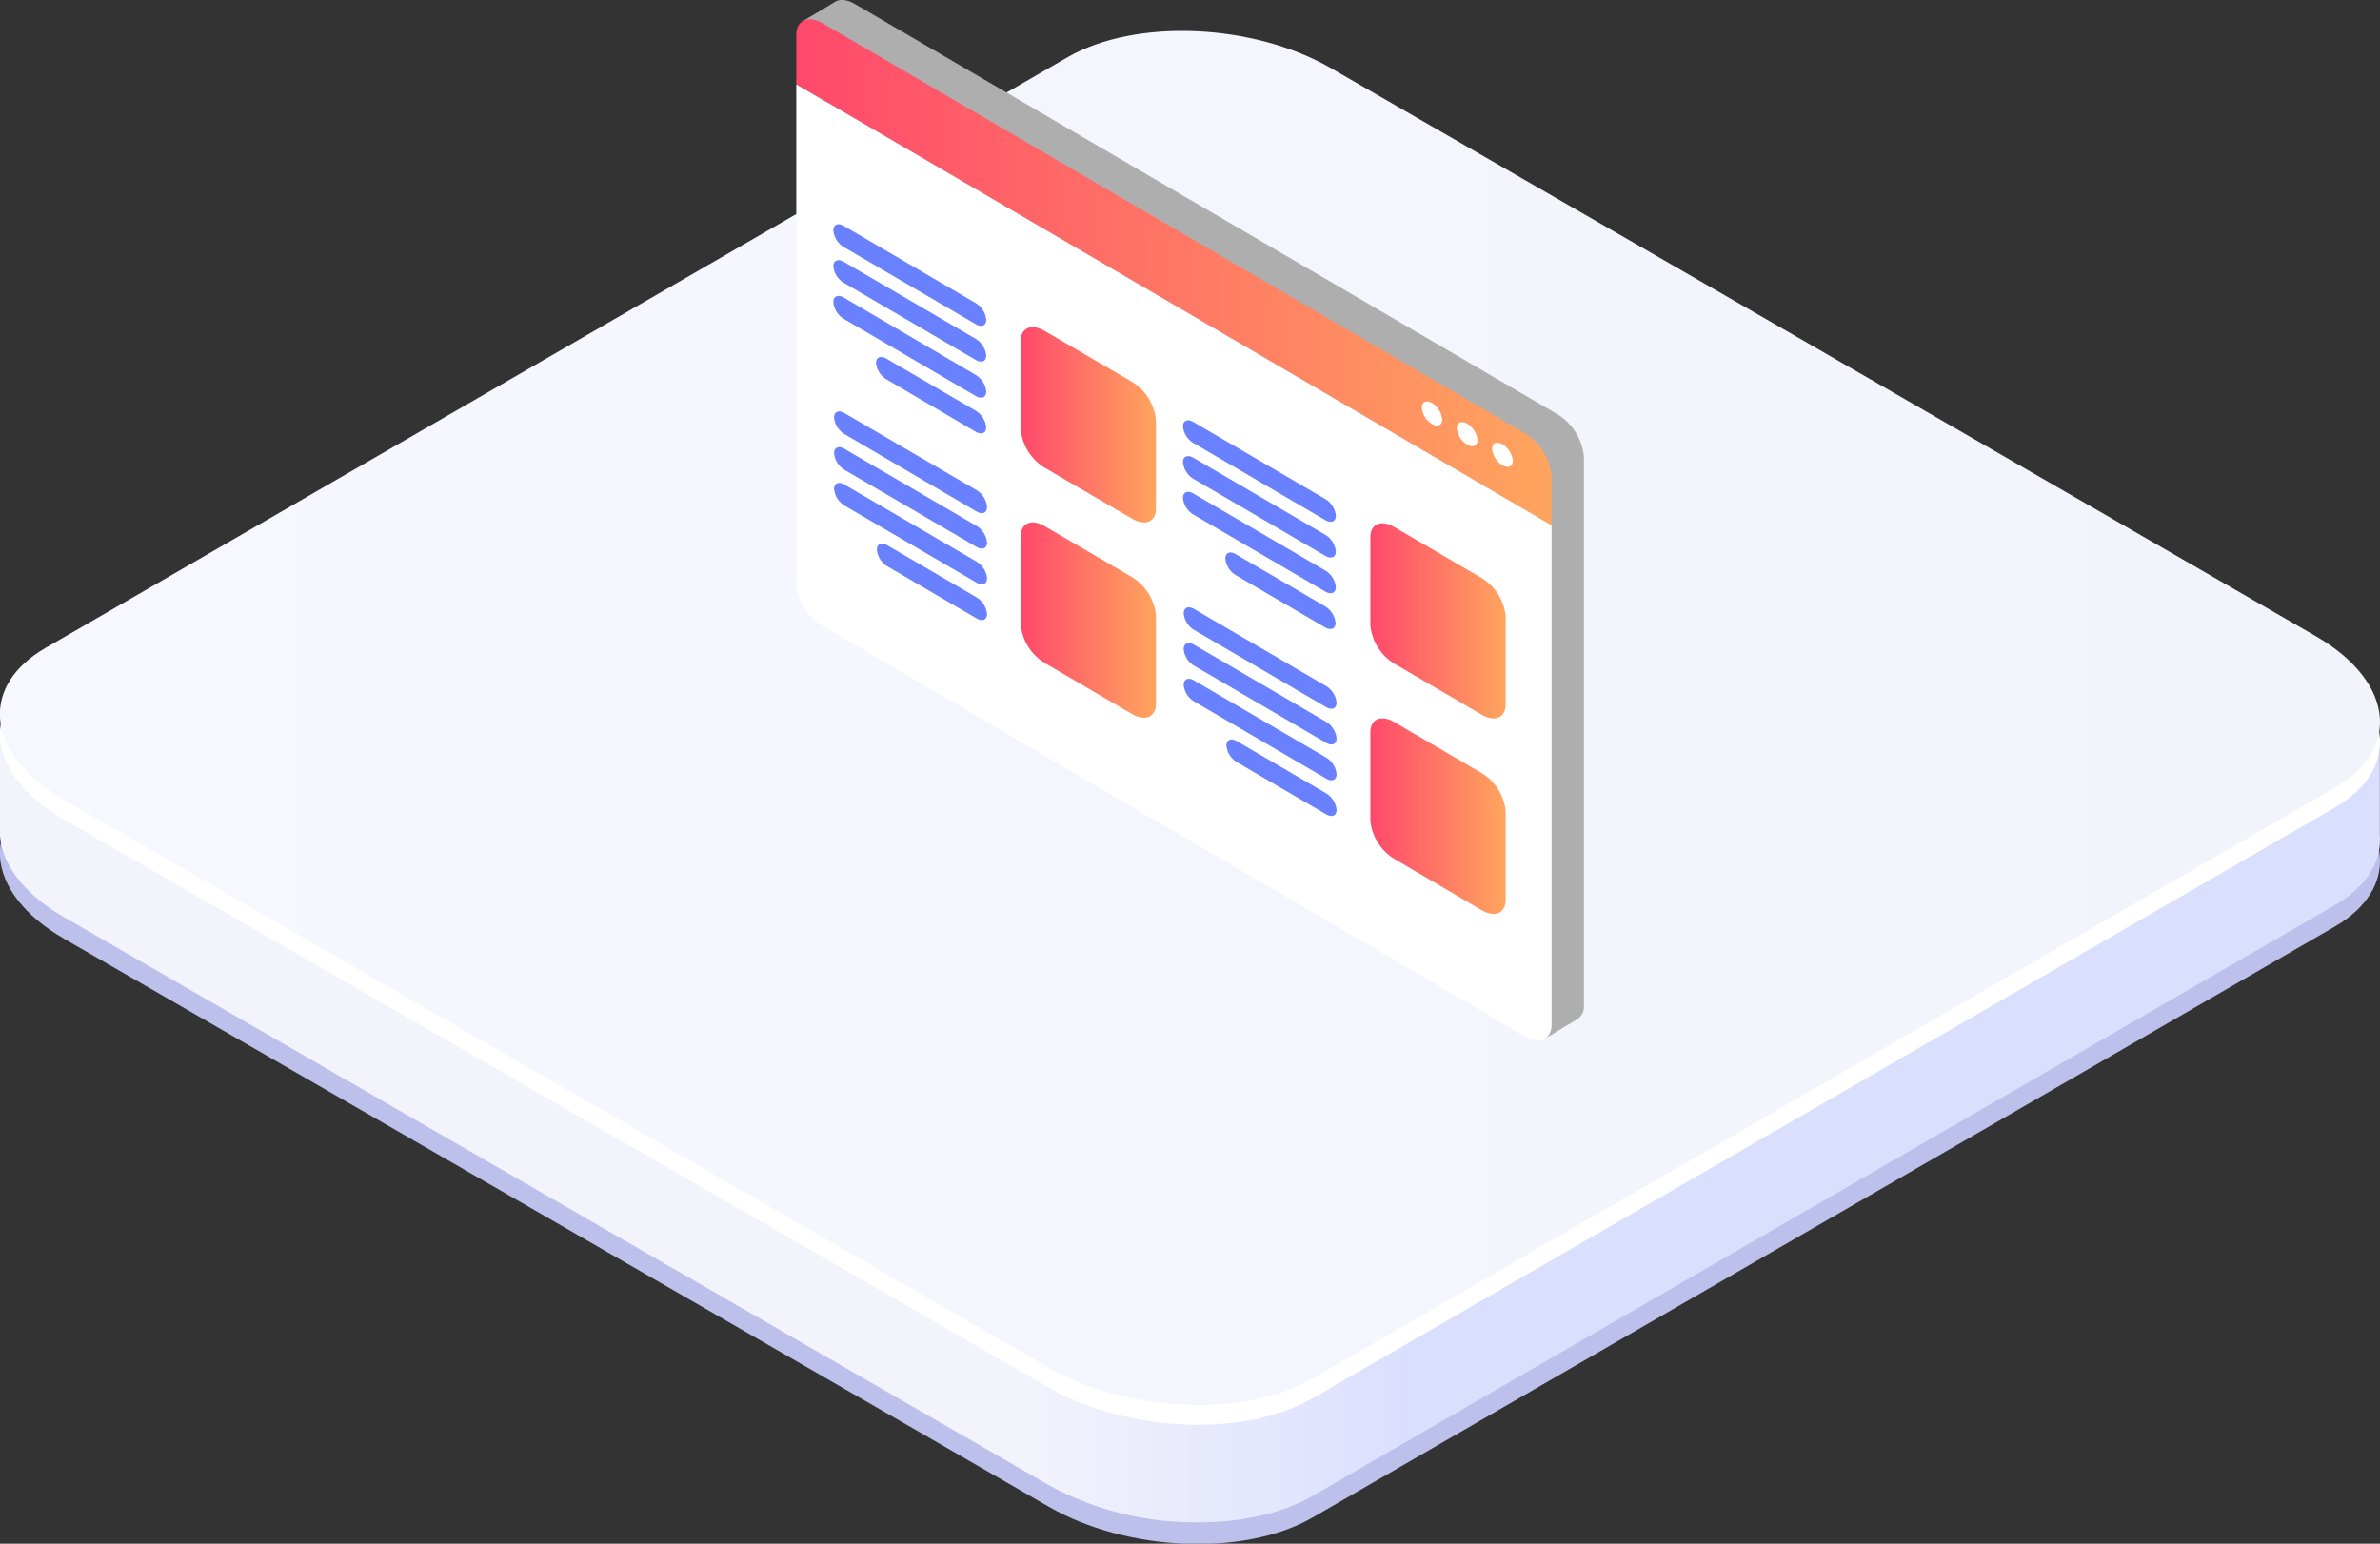 <svg xmlns="http://www.w3.org/2000/svg" xmlns:xlink="http://www.w3.org/1999/xlink" viewBox="0 0 358.22 232.37"><rect x="0" y="0" width="358.22" height="232.37" fill="#333333" stroke="none"/><defs><style>.cls-1{isolation:isolate;}.cls-2{fill:#bcc0eb;mix-blend-mode:multiply;}.cls-3{fill:url(#_01);}.cls-4{fill:#fff;}.cls-5{fill:url(#çÓ_È_Ó·_ÁÂ_ËÂÌÚ_1);}.cls-6{fill:#aeaeae;}.cls-7{fill:url(#new);}.cls-8{fill:url(#new-2);}.cls-9{fill:url(#new-3);}.cls-10{fill:#6980ff;}.cls-11{fill:url(#new-4);}.cls-12{fill:url(#new-5);}</style><linearGradient id="_01" x1="212.24" y1="153.73" x2="154.65" y2="153.73" gradientUnits="userSpaceOnUse"><stop offset="0" stop-color="#dbdffe"/><stop offset="1" stop-color="#f2f3fb"/></linearGradient><linearGradient id="çÓ_È_Ó·_ÁÂ_ËÂÌÚ_1" y1="108.07" x2="358.22" y2="108.07" gradientUnits="userSpaceOnUse"><stop offset="0" stop-color="#f7f8ff"/><stop offset="1" stop-color="#f2f3fb"/></linearGradient><linearGradient id="new" x1="119.85" y1="40.99" x2="233.53" y2="40.99" gradientUnits="userSpaceOnUse"><stop offset="0" stop-color="#ff486c"/><stop offset="1" stop-color="#ffa55e"/></linearGradient><linearGradient id="new-2" x1="206.26" y1="93.44" x2="226.62" y2="93.44" xlink:href="#new"/><linearGradient id="new-3" x1="206.26" y1="122.83" x2="226.62" y2="122.83" xlink:href="#new"/><linearGradient id="new-4" x1="153.63" y1="63.95" x2="173.99" y2="63.95" xlink:href="#new"/><linearGradient id="new-5" x1="153.63" y1="93.34" x2="173.99" y2="93.34" xlink:href="#new"/></defs><title>Our-Services_Design</title><g class="cls-1"><g id="Layer_2" data-name="Layer 2"><g id="Layer_1-2" data-name="Layer 1"><path class="cls-2" d="M358.2,129c-.28-4.31-3.55-8.8-9.68-12.33L200.31,31.14c-11.73-6.77-29.47-7.5-39.63-1.63L6.85,118.41C2,121.22-.24,125,0,129c.28,4.31,3.55,8.8,9.68,12.33l148.21,85.49c11.73,6.77,29.48,7.49,39.63,1.63L351.38,139.5C356.22,136.7,358.46,132.9,358.2,129Z"/><path class="cls-3" d="M358.2,125.76h0V111.06l-60.15,29.22L200.31,83.89c-11.73-6.77-29.47-7.49-39.63-1.63L60.23,140.31,0,111.06v13.6a9.91,9.91,0,0,0,0,1.09c.28,4.31,3.55,8.8,9.68,12.33l148.21,85.49a45.7,45.7,0,0,0,21.21,5.57h0c6.89.17,13.53-1.12,18.42-3.94l153.84-88.91C356.22,133.49,358.46,129.7,358.2,125.76Z"/><path class="cls-4" d="M358.2,111.06c-.28-4.32-3.55-8.8-9.68-12.34L200.31,13.23c-11.73-6.76-29.47-7.49-39.63-1.62L6.85,100.51C2,103.31-.24,107.11,0,111.06c.28,4.31,3.55,8.79,9.68,12.33l148.21,85.49c11.73,6.76,29.48,7.49,39.63,1.62l153.84-88.9C356.22,118.8,358.46,115,358.2,111.06Z"/><path class="cls-5" d="M358.2,108.07c-.28-4.31-3.55-8.8-9.68-12.33L200.31,10.25c-11.73-6.77-29.47-7.5-39.63-1.63L6.85,97.53C2,100.33-.24,104.13,0,108.07c.28,4.31,3.55,8.8,9.68,12.33l148.21,85.49c11.73,6.77,29.48,7.5,39.63,1.63l153.84-88.91C356.22,115.81,358.46,112,358.2,108.07Z"/><path class="cls-6" d="M234.37,62.33,128.69.61c-1.3-.76-2.45-.79-3.19-.22h0L121,3.08s.65,1.88.65,2l2.25,1.7.78-.4V84.93a8.48,8.48,0,0,0,4,6.43l104.05,60.76-1,2.93.81,1.29,4.86-2.92h0a2.28,2.28,0,0,0,1-2.09V68.75A8.45,8.45,0,0,0,234.37,62.33Z"/><path class="cls-7" d="M233.53,71.66a8.45,8.45,0,0,0-4-6.42L123.85,3.52c-2.2-1.28-4-.49-4,1.76V12.7L233.53,79.08Z"/><path class="cls-4" d="M119.85,12.7V87.84a8.45,8.45,0,0,0,4,6.42L229.53,156c2.2,1.28,4,.49,4-1.76V79.08Z"/><path class="cls-4" d="M217.07,63.16c0,.87-.7,1.17-1.56.66A3.25,3.25,0,0,1,214,61.34c0-.87.69-1.17,1.55-.67A3.3,3.3,0,0,1,217.07,63.16Z"/><path class="cls-4" d="M222.38,66.26c0,.87-.69,1.17-1.55.67a3.3,3.3,0,0,1-1.56-2.49c0-.87.7-1.16,1.56-.66A3.25,3.25,0,0,1,222.38,66.26Z"/><path class="cls-4" d="M227.7,69.36c0,.87-.7,1.17-1.56.67a3.28,3.28,0,0,1-1.56-2.49c0-.86.7-1.16,1.56-.66A3.26,3.26,0,0,1,227.7,69.36Z"/><path class="cls-8" d="M209.87,99.9,223,107.57c2,1.16,3.62.47,3.62-1.55V92.74A7.6,7.6,0,0,0,223,87l-13.13-7.66c-2-1.17-3.61-.48-3.61,1.54V94.13A7.62,7.62,0,0,0,209.87,99.9Z"/><path class="cls-9" d="M209.87,129.29,223,137c2,1.16,3.62.47,3.62-1.55V122.13a7.57,7.57,0,0,0-3.62-5.76l-13.13-7.67c-2-1.17-3.61-.48-3.61,1.54v13.28A7.62,7.62,0,0,0,209.87,129.29Z"/><path class="cls-10" d="M179.61,66.68,199.49,78.3c.87.5,1.57.2,1.57-.67h0a3.28,3.28,0,0,0-1.57-2.5L179.61,63.52c-.86-.5-1.56-.2-1.56.67h0A3.28,3.28,0,0,0,179.61,66.68Z"/><path class="cls-10" d="M179.61,72.07l19.88,11.61c.87.5,1.57.2,1.57-.67h0a3.28,3.28,0,0,0-1.57-2.5L179.61,68.9c-.86-.5-1.56-.2-1.56.67h0A3.31,3.31,0,0,0,179.61,72.07Z"/><path class="cls-10" d="M179.61,77.45l19.88,11.61c.87.5,1.57.2,1.57-.67h0a3.28,3.28,0,0,0-1.57-2.5L179.61,74.28c-.86-.5-1.56-.2-1.56.67h0A3.31,3.31,0,0,0,179.61,77.45Z"/><path class="cls-10" d="M186,86.58l13.45,7.86c.87.5,1.57.2,1.57-.67h0a3.28,3.28,0,0,0-1.57-2.5L186,83.42c-.87-.51-1.57-.21-1.57.66h0A3.28,3.28,0,0,0,186,86.58Z"/><path class="cls-10" d="M179.73,94.83l19.88,11.61c.86.51,1.56.21,1.56-.67h0a3.28,3.28,0,0,0-1.56-2.49L179.73,91.67c-.87-.51-1.57-.21-1.57.67h0A3.27,3.27,0,0,0,179.73,94.83Z"/><path class="cls-10" d="M179.73,100.21l19.88,11.61c.86.51,1.56.21,1.56-.67h0a3.28,3.28,0,0,0-1.56-2.49L179.73,97.05c-.87-.51-1.57-.21-1.57.67h0A3.27,3.27,0,0,0,179.73,100.21Z"/><path class="cls-10" d="M179.73,105.59l19.88,11.61c.86.51,1.56.21,1.56-.67h0a3.28,3.28,0,0,0-1.56-2.49l-19.88-11.61c-.87-.51-1.57-.21-1.57.67h0A3.27,3.27,0,0,0,179.73,105.59Z"/><path class="cls-10" d="M186.15,114.72l13.46,7.86c.86.51,1.56.21,1.56-.67h0a3.28,3.28,0,0,0-1.56-2.49l-13.46-7.86c-.86-.5-1.56-.2-1.56.67h0A3.28,3.28,0,0,0,186.15,114.72Z"/><path class="cls-11" d="M157.25,70.41l13.13,7.66c2,1.17,3.61.48,3.61-1.54V63.25a7.62,7.62,0,0,0-3.61-5.77l-13.13-7.66c-2-1.17-3.62-.48-3.62,1.54V64.64A7.6,7.6,0,0,0,157.25,70.41Z"/><path class="cls-12" d="M157.25,99.8l13.13,7.67c2,1.16,3.61.47,3.61-1.55V92.64a7.62,7.62,0,0,0-3.61-5.77l-13.13-7.66c-2-1.17-3.62-.48-3.62,1.54V94A7.6,7.6,0,0,0,157.25,99.8Z"/><path class="cls-10" d="M127,37.19l19.88,11.62c.86.5,1.56.2,1.56-.67h0a3.3,3.3,0,0,0-1.56-2.5L127,34c-.87-.5-1.57-.2-1.57.67h0A3.27,3.27,0,0,0,127,37.19Z"/><path class="cls-10" d="M127,42.57l19.88,11.62c.86.5,1.56.2,1.56-.67h0a3.3,3.3,0,0,0-1.56-2.5L127,39.41c-.87-.5-1.57-.2-1.57.67h0A3.27,3.27,0,0,0,127,42.57Z"/><path class="cls-10" d="M127,48l19.88,11.62c.86.5,1.56.2,1.56-.67h0a3.3,3.3,0,0,0-1.56-2.5L127,44.79c-.87-.5-1.57-.2-1.57.67h0A3.27,3.27,0,0,0,127,48Z"/><path class="cls-10" d="M133.41,57.09,146.87,65c.86.5,1.56.2,1.56-.67h0a3.3,3.3,0,0,0-1.56-2.5l-13.46-7.85c-.86-.51-1.56-.21-1.56.66h0A3.3,3.3,0,0,0,133.41,57.09Z"/><path class="cls-10" d="M127.1,65.34,147,77c.86.51,1.56.21,1.56-.67h0A3.28,3.28,0,0,0,147,73.79L127.1,62.18c-.86-.51-1.56-.21-1.56.67h0A3.28,3.28,0,0,0,127.1,65.34Z"/><path class="cls-10" d="M127.1,70.72,147,82.33c.86.51,1.56.21,1.56-.67h0A3.28,3.28,0,0,0,147,79.17L127.1,67.56c-.86-.51-1.56-.21-1.56.67h0A3.28,3.28,0,0,0,127.1,70.72Z"/><path class="cls-10" d="M127.1,76.1,147,87.71c.86.51,1.56.21,1.56-.67h0A3.28,3.28,0,0,0,147,84.55L127.1,72.94c-.86-.51-1.56-.21-1.56.67h0A3.28,3.28,0,0,0,127.1,76.1Z"/><path class="cls-10" d="M133.53,85.23,147,93.09c.86.51,1.56.21,1.56-.67h0A3.28,3.28,0,0,0,147,89.93l-13.46-7.86c-.86-.5-1.56-.2-1.56.67h0A3.28,3.28,0,0,0,133.53,85.23Z"/></g></g></g></svg>